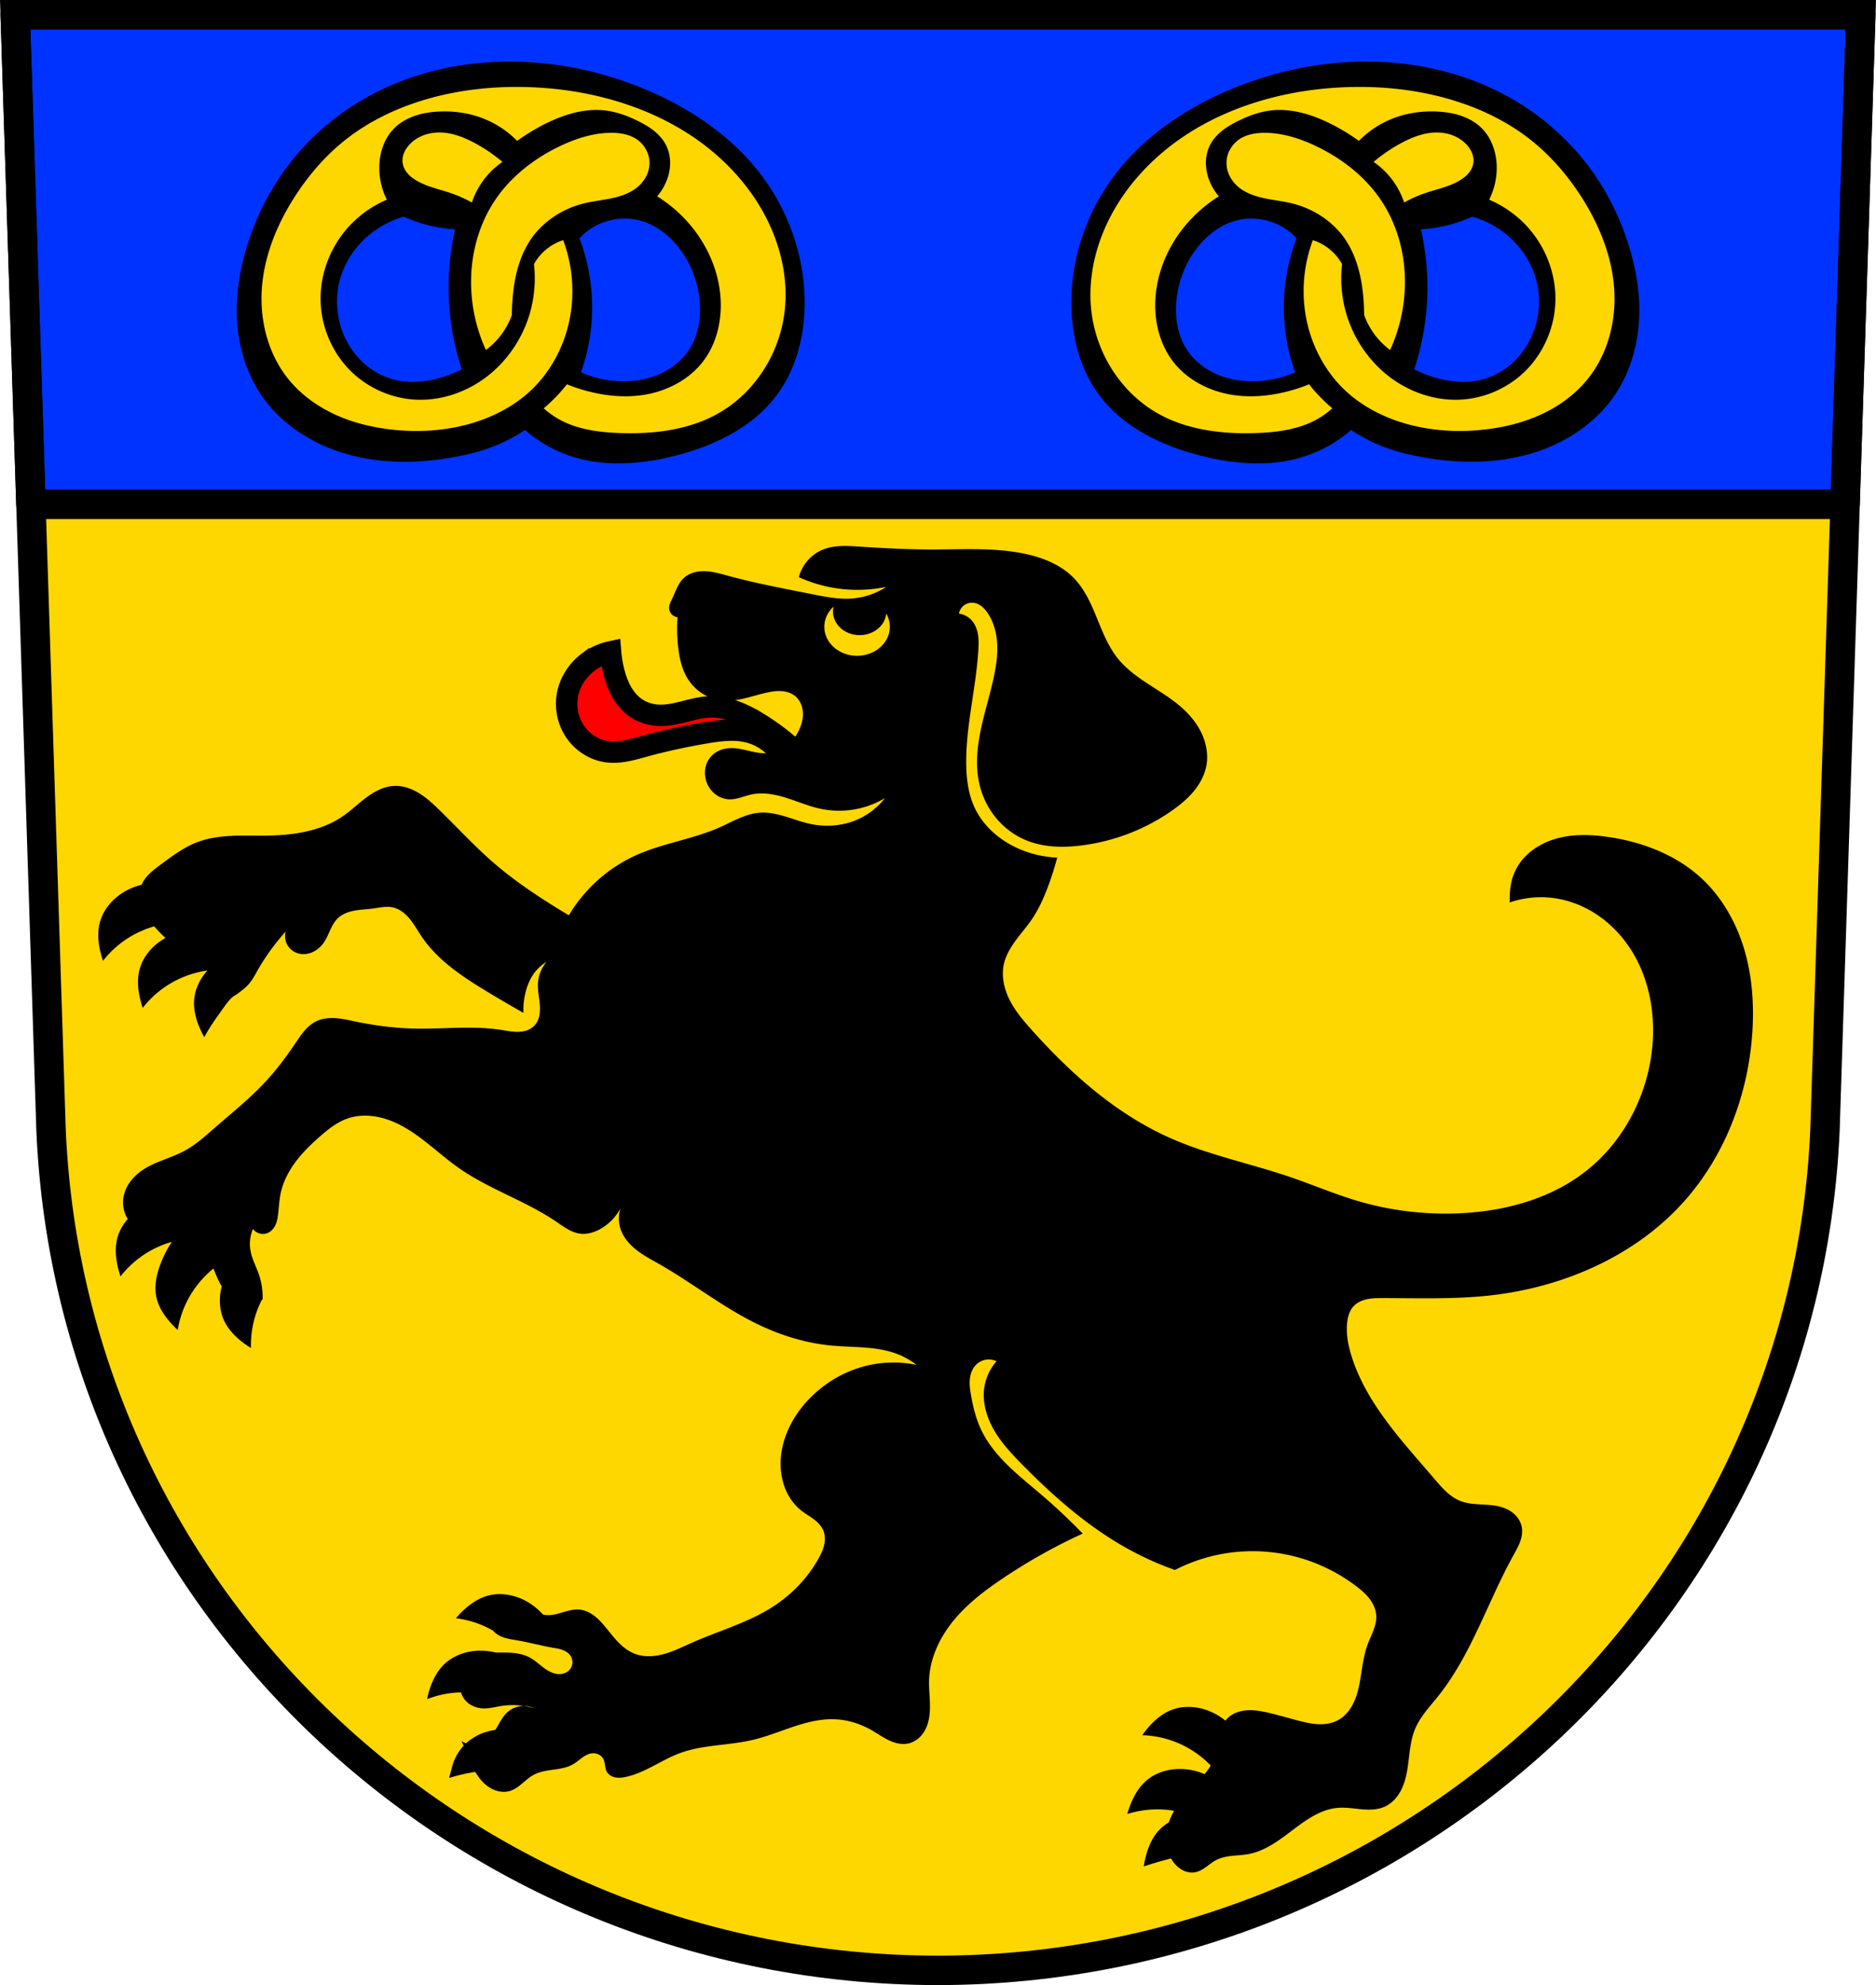 <svg xmlns="http://www.w3.org/2000/svg" xmlns:xlink="http://www.w3.org/1999/xlink" width="701.33" height="741.76" viewBox="0 0 701.331 741.756"><path fill="gold" fill-rule="evenodd" d="m5.683 5.5 13.398 416.62c7.415 175.25 153.92 314.05 331.59 314.14 177.51-.215 324.07-139.06 331.59-314.14L695.659 5.5h-344.98z"/><g stroke="#000"><g stroke-width="11"><path fill="#03f" stroke-linecap="round" stroke-linejoin="round" d="m5.68 5.504 5.883 182.96h678.2l5.883-182.96H5.676z"/><path fill="none" d="m5.683 5.5 13.398 416.62c7.415 175.25 153.92 314.05 331.59 314.14 177.51-.215 324.07-139.06 331.59-314.14L695.659 5.5h-344.98z"/></g><path fill="red" fill-rule="evenodd" stroke-width="8" d="M294.843 287.15c-2.361-6.617-8.176-11.89-14.991-13.596-5.339-1.337-10.959-.577-16.385.349-7.508 1.28-14.967 2.864-22.312 4.881-4.678 1.284-9.488 2.759-14.294 2.092-4.976-.691-9.524-3.767-12.202-8.02-2.515-3.993-3.399-8.976-2.44-13.596.977-4.709 3.825-8.963 7.67-11.853a21.654 21.654 0 0 1 8.367-3.835 44.088 44.088 0 0 0 1.394 8.02c.676 2.494 1.579 4.941 2.881 7.174 1.302 2.233 3.01 4.251 5.138 5.725 2.446 1.698 5.393 2.631 8.367 2.789 3.302.175 6.577-.574 9.783-1.381 3.207-.806 6.434-1.679 9.74-1.757 6.333-.149 12.371 2.628 17.78 5.927a88.602 88.602 0 0 1 14.991 11.505l-3.486 5.578z"/></g><g fill-rule="evenodd" transform="translate(804.743 -55.77)"><path id="a" d="M-639.64 23.01c-18.62-.154-37.36 3.979-53.682 12.914-11.388 6.235-21.531 14.767-29.504 25.01-7.412 9.525-12.93 20.495-16.355 32.07-2.036 6.878-3.343 13.995-3.527 21.17-.304 11.834 2.596 23.915 9.301 33.672 7.418 10.795 19.15 18.217 31.748 21.807 12.759 3.636 26.372 3.552 39.443 1.283 5.01-.87 9.987-2.059 14.752-3.848a61.435 61.435 0 0 0 12.508-6.414 49.822 49.822 0 0 0 17.637 9.941c12.385 3.939 25.883 2.866 38.482-.32 14.497-3.666 28.836-10.512 37.842-22.449 7.657-10.149 10.793-23.2 10.582-35.916-.272-16.419-5.932-32.668-15.713-45.859-11.01-14.845-26.876-25.598-43.934-32.709-14.535-6.06-30.12-9.65-45.859-10.262a121.337 121.337 0 0 0-3.721-.088m-40.643 57.945a54.052 54.052 0 0 0 19.207 4.733 97.657 97.657 0 0 0-2.227 28.11 97.698 97.698 0 0 0 4.73 24.22 47.151 47.151 0 0 1-7.793 3.061c-5.591 1.641-11.599 2.225-17.258.836-4.201-1.032-8.12-3.139-11.365-6-3.245-2.861-5.817-6.464-7.563-10.422-2.987-6.775-3.501-14.615-1.393-21.713 2.233-7.519 7.352-14.08 13.918-18.371 3-1.96 6.297-3.467 9.742-4.453m82.53.715a22.552 22.552 0 0 1 6.539.955c4.485 1.356 8.468 4.116 11.691 7.516 5.433 5.731 8.786 13.316 9.742 21.15.819 6.714-.167 13.843-3.898 19.484-2.575 3.893-6.362 6.921-10.609 8.857-4.247 1.936-8.938 2.807-13.605 2.834a39.673 39.673 0 0 1-16.14-3.34 72.59 72.59 0 0 0 4.174-22.824 72.764 72.764 0 0 0-4.73-27.28 23.217 23.217 0 0 1 10.299-6.402 22.97 22.97 0 0 1 6.543-.955" transform="translate(26.477 55.77)"/><path id="b" fill="gold" d="M-636.35 32.488c-11.992-.148-24.03 1.261-35.547 4.619-11.01 3.21-21.553 8.24-30.51 15.395-7.339 5.863-13.536 13.09-18.613 20.992-6.659 10.363-11.477 22.14-12.316 34.428-.813 11.908 2.333 24.273 9.797 33.588 4.515 5.635 10.476 10.03 17 13.12 6.528 3.086 13.617 4.889 20.783 5.775 8.374 1.036 16.921.833 25.19-.84 10.339-2.091 20.345-6.588 27.99-13.855 8.137-7.734 13.294-18.409 14.834-29.529a54.425 54.425 0 0 0-2.939-26.449 19.243 19.243 0 0 0-6.717 3.777 19.218 19.218 0 0 0-4.199 5.18c.7 6.123.178 12.382-1.525 18.305-2.758 9.588-8.685 18.26-16.707 24.19-7.41 5.478-16.646 8.588-25.852 8.164-8.917-.411-17.633-4.172-24.07-10.355-7.156-6.875-11.392-16.669-11.617-26.59-.232-10.248 3.789-20.491 10.777-27.99a41.129 41.129 0 0 1 13.994-9.797 26.43 26.43 0 0 1-2.799-13.156c.244-4.937 1.991-9.91 5.457-13.434 2.05-2.084 4.634-3.604 7.381-4.604s5.658-1.494 8.574-1.695c6.484-.448 13.1.564 19.03 3.219a36.312 36.312 0 0 1 11.06 7.697 75.945 75.945 0 0 1 10.355-6.297c7.06-3.554 14.971-6.03 22.813-5.04 4.206.53 8.237 2.037 12.04 3.92 2.066 1.024 4.084 2.167 5.889 3.602 1.804 1.435 3.396 3.174 4.469 5.215 1.087 2.067 1.619 4.409 1.633 6.744.014 2.336-.482 4.663-1.354 6.83a20.387 20.387 0 0 1-3.498 5.738 52.865 52.865 0 0 1 11.336 9.518c7.624 8.487 12.416 19.66 12.455 31.07.025 7.403-1.998 14.927-6.438 20.852-5.253 7.01-13.602 11.349-22.252 12.736-6.688 1.073-13.577.5-20.15-1.119a64.585 64.585 0 0 1-8.676-2.799 63.566 63.566 0 0 1-8.677 8.957 30.74 30.74 0 0 0 5.879 4.197c6.808 3.741 14.767 4.769 22.531 5.04 12.824.447 26.12-1.126 37.23-7.559 8.587-4.975 15.478-12.726 19.734-21.691a52.187 52.187 0 0 0 4.477-14.695c1.551-10.462-.191-21.28-4.197-31.07-5.778-14.12-16.179-26.12-28.689-34.848-11.12-7.758-23.881-13.03-37.09-16.09-9.261-2.151-18.762-3.242-28.27-3.359m-30.711 17.01c-2.099.008-4.204.379-6.15 1.166-1.946.787-3.73 1.996-5.123 3.566-.809.912-1.488 1.948-1.922 3.088-.434 1.14-.617 2.385-.445 3.592.202 1.421.891 2.748 1.82 3.842.93 1.094 2.094 1.968 3.33 2.699 3.963 2.345 8.588 3.237 12.943 4.732a47.918 47.918 0 0 1 7.793 3.479 29.771 29.771 0 0 1 4.04-7.932 29.8 29.8 0 0 1 7.375-7.238 59.25 59.25 0 0 0-10.438-7.098c-4.095-2.186-8.578-3.914-13.221-3.896m64 .131c-6.678.098-13.188 2.232-19.2 5.146-9.379 4.549-17.897 11.167-23.752 19.791-6.229 9.175-9.233 20.381-9.104 31.471a61.387 61.387 0 0 0 5.541 24.74 28.176 28.176 0 0 0 9.699-13.065c.016-1.717.082-3.432.197-5.145.565-8.374 2.434-16.927 7.322-23.75 4.648-6.488 11.839-10.988 19.596-12.865 3.472-.84 7.05-1.182 10.535-1.949 3.489-.767 6.979-2.02 9.652-4.385 1.29-1.143 2.365-2.534 3.098-4.094.733-1.56 1.118-3.288 1.059-5.01-.112-3.271-1.885-6.416-4.553-8.313-2.878-2.046-6.562-2.626-10.09-2.574" transform="translate(26.477 55.77)"/></g><g transform="matrix(-1 0 0 1 -103.407 -55.77)"><use xlink:href="#a"/><use xlink:href="#b"/></g><path fill-rule="evenodd" d="M316.02 204.01c-2.838-.008-5.647.27-8.268 1.309-4.438 1.758-7.932 5.732-9.109 10.357a53.09 53.09 0 0 0 13.605 4.082 53.157 53.157 0 0 0 19.05-.455 27.158 27.158 0 0 1-12.756 4.336c-5 .379-9.99-.635-14.908-1.613-10.547-2.097-21.14-4.053-31.508-6.891-2.804-.767-5.627-1.605-8.533-1.699-1.453-.047-2.92.096-4.311.52-1.391.423-2.705 1.132-3.756 2.137-1.062 1.015-1.829 2.3-2.463 3.625-.634 1.325-1.147 2.705-1.783 4.03-.5 1.041-1.087 2.094-1.125 3.248-.029.88.283 1.768.857 2.436a3.59 3.59 0 0 0 2.279 1.213 62.466 62.466 0 0 0 .201 10.863c.462 4.363 1.432 8.788 3.828 12.463 2.733 4.19 7.331 7.154 12.299 7.746 2.911.347 5.863-.088 8.717-.76s5.649-1.579 8.516-2.195c1.776-.382 3.595-.652 5.406-.512 1.811.14 3.625.716 5.03 1.873 1.641 1.356 2.596 3.434 2.828 5.551.232 2.117-.214 4.267-1.014 6.24-1.024 2.526-2.646 4.826-4.77 6.535-2.124 1.709-4.756 2.81-7.477 2.988-2.519.165-5.02-.445-7.475-1.016-2.459-.57-4.985-1.109-7.49-.799-2.387.296-4.706 1.41-6.258 3.248-1.027 1.217-1.7 2.724-1.963 4.295-.263 1.571-.12 3.204.367 4.721.599 1.865 1.729 3.565 3.258 4.791 1.528 1.226 3.454 1.964 5.412 2.01 2.828.069 5.486-1.246 8.254-1.832 4.297-.909 8.776-.04 12.967 1.275 4.191 1.315 8.249 3.08 12.539 4.02 3.529.775 7.183.981 10.775.6a33.566 33.566 0 0 0 13.605-4.535 26.82 26.82 0 0 1-11.791 8.617c-5.178 1.912-10.914 2.166-16.309.996-3.159-.685-6.193-1.84-9.289-2.768-3.096-.928-6.318-1.635-9.541-1.385-5.254.408-9.937 3.28-14.75 5.424-10.05 4.478-21.248 5.932-31.29 10.43-10.437 4.674-19.369 12.643-25.2 22.48a271.886 271.886 0 0 1-8.865-5.461c-6.776-4.354-13.368-9.02-19.449-14.299-7.095-6.16-13.449-13.12-20.19-19.664-2.365-2.298-4.8-4.562-7.623-6.266-2.823-1.704-6.087-2.827-9.379-2.641-3.75.212-7.215 2.086-10.229 4.328-3.01 2.242-5.719 4.89-8.82 7.01-8.08 5.52-18.225 7.06-28.01 7.213-8.963.141-18.25-.702-26.604 2.551-4.969 1.935-9.282 5.207-13.564 8.385-1.424 1.056-2.857 2.111-4.121 3.354-1.197 1.177-2.231 2.543-2.871 4.092-3.178.749-6.2 2.162-8.781 4.162-3.187 2.47-5.73 5.863-6.803 9.75-.934 3.384-.732 6.998 0 10.432a34.965 34.965 0 0 0 1.135 4.082 37.39 37.39 0 0 1 8.162-7.711 37.426 37.426 0 0 1 10.98-5.178 54.983 54.983 0 0 0 4.205 4.348 22.212 22.212 0 0 0-2.826 1.844c-3.187 2.47-5.73 5.865-6.803 9.752-.934 3.384-.732 6.996 0 10.43a34.956 34.956 0 0 0 1.133 4.082 37.39 37.39 0 0 1 8.164-7.709c4.752-3.291 10.283-5.434 16-6.254l-.035.035c-2.678 3.01-4.553 6.818-4.893 10.836-.296 3.498.568 7.01 1.92 10.254a34.945 34.945 0 0 0 1.865 3.803c1.728-3.336 4.233-6.9 6.605-10.175 1.169-1.614 2.287-3.303 3.751-4.655.656-.605 1.505-.964 2.212-1.508 1.415-1.09 2.885-2.155 4.047-3.512 2.119-2.474 2.301-3.697 5.192-8.279a81.955 81.955 0 0 1 8.617-11.338 6.671 6.671 0 0 0 .188 4.068 6.672 6.672 0 0 0 2.533 3.188c.926.616 2.01.993 3.111 1.117a8 8 0 0 0 3.295-.34c2.121-.672 3.927-2.173 5.18-4.01.981-1.44 1.637-3.07 2.369-4.65.732-1.581 1.569-3.153 2.826-4.359 1.673-1.606 3.959-2.429 6.24-2.846 2.282-.417 4.612-.473 6.91-.783 2.415-.326 4.869-.934 7.258-.453 2.589.521 4.778 2.279 6.459 4.316s2.949 4.378 4.426 6.568c6.12 9.08 15.6 15.254 24.977 20.904a566.746 566.746 0 0 0 13.12 7.668c-.116-2.746.19-5.51.906-8.164.656-2.431 1.664-4.788 3.174-6.803a15.841 15.841 0 0 1 4.535-4.082 13.519 13.519 0 0 0-3.174 7.711c-.225 3.02.575 6.02.711 9.04.056 1.25-.004 2.515-.309 3.729-.304 1.213-.864 2.377-1.721 3.289-.752.801-1.716 1.388-2.748 1.764-1.032.376-2.132.545-3.23.58-2.196.07-4.37-.392-6.541-.727-10.857-1.674-21.929-.196-32.91-.494-7.306-.199-14.578-1.186-21.734-2.672-2.416-.502-4.832-1.061-7.295-1.215-2.463-.153-5 .121-7.217 1.215-1.698.84-3.139 2.131-4.373 3.568-1.234 1.437-2.277 3.03-3.338 4.596-3.321 4.915-6.866 9.693-10.883 14.06-5.911 6.425-12.774 11.886-19.357 17.619-3.489 3.038-6.947 6.188-11 8.412-5.269 2.888-11.398 4.128-16.309 7.59-1.801 1.27-3.412 2.83-4.627 4.668-1.215 1.838-2.028 3.961-2.219 6.156-.217 2.492.409 5.04 1.705 7.174-1.753 2.01-3.112 4.359-3.82 6.926-.934 3.384-.732 6.998 0 10.432a34.933 34.933 0 0 0 1.135 4.08 37.38 37.38 0 0 1 8.162-7.709c3.357-2.326 7.106-4.072 11.03-5.193a41.13 41.13 0 0 0-4.48 8.916c-1.349 3.782-2.141 7.894-1.289 11.818.745 3.434 2.703 6.498 5.01 9.152a37.29 37.29 0 0 0 2.953 3.037 37.401 37.401 0 0 1 3.463-10.682c2.375-4.741 5.792-8.946 9.91-12.285.781 2.01 1.574 4.02 2.621 5.898.146.263.314.514.471.771-.065.251-.147.498-.203.752-.876 3.936-.667 8.173.988 11.85 1.442 3.201 3.904 5.852 6.66 8.03a34.762 34.762 0 0 0 3.479 2.418 37.39 37.39 0 0 1 1.361-11.146 37.168 37.168 0 0 1 2.66-6.803c.112-.084.233-.156.34-.246a26.277 26.277 0 0 0-1.402-9.293c-1.016-2.965-2.569-5.765-3.133-8.848a14.394 14.394 0 0 1 .906-8.162 4.705 4.705 0 0 0 2.705 1.746 4.712 4.712 0 0 0 3.191-.42c1.309-.687 2.227-1.972 2.754-3.354.527-1.381.704-2.869.85-4.34.239-2.423.403-4.862.932-7.238.935-4.206 2.992-8.108 5.58-11.553 2.588-3.445 5.702-6.461 8.934-9.311 3.134-2.763 6.482-5.435 10.43-6.803 5.26-1.823 11.146-1.129 16.326.908 9.636 3.79 16.909 11.76 25.398 17.688 11.328 7.91 24.858 12.182 36.28 19.953 1.412.961 2.793 1.976 4.281 2.814 1.488.838 3.1 1.501 4.797 1.695 2.581.295 5.19-.521 7.453-1.797a19.252 19.252 0 0 0 7.506-7.701 12.465 12.465 0 0 0 0 7.711c1.043 3.18 3.344 5.817 5.98 7.879 2.636 2.062 5.622 3.619 8.531 5.273 12.04 6.849 22.994 15.556 35.37 21.768 8.942 4.486 18.618 7.63 28.572 8.617 8.374.83 17.08.177 24.943 3.176a28.267 28.267 0 0 1 7.256 4.08 42.914 42.914 0 0 0-20.17.703c-7.768 2.177-14.873 6.591-20.393 12.475-6.204 6.614-10.469 15.4-10.232 24.465.083 3.177.716 6.353 1.998 9.262 1.282 2.908 3.221 5.544 5.711 7.52 1.445 1.146 3.057 2.061 4.541 3.156 1.484 1.095 2.87 2.416 3.623 4.1.78 1.744.815 3.756.395 5.619-.42 1.864-1.269 3.602-2.209 5.266-4.04 7.144-9.897 13.222-16.781 17.688-9.337 6.06-20.267 9.07-30.445 13.57-3.425 1.515-6.795 3.211-10.404 4.207-3.61.997-7.553 1.25-11.04-.117-2.223-.871-4.158-2.358-5.846-4.047-1.688-1.688-3.151-3.585-4.662-5.434-1.339-1.638-2.733-3.255-4.404-4.553-1.671-1.298-3.653-2.27-5.762-2.447-2.463-.207-4.869.665-7.246 1.342-1.189.338-2.398.633-3.631.719-.907.063-1.83.007-2.709-.215-2.396-2.707-5.414-4.866-8.781-6.184-2.347-.918-4.874-1.435-7.389-1.432-1.509.002-3.01.192-4.471.594-3.384.934-6.383 2.96-8.955 5.35a35.113 35.113 0 0 0-2.922 3.066 37.397 37.397 0 0 1 10.807 3.053 36.129 36.129 0 0 1 3.127 1.635c.27.312.557.608.877.869 1.124.918 2.493 1.497 3.893 1.883 1.399.386 2.841.59 4.271.838 4.412.764 8.741 1.948 13.15 2.723 1.273.224 2.563.415 3.773.869s2.354 1.202 3.03 2.305c.51.833.726 1.844.598 2.813a4.34 4.34 0 0 1-1.307 2.561c-1.021.967-2.486 1.384-3.891 1.307-1.404-.077-2.754-.608-3.965-1.322-2.423-1.429-4.366-3.591-6.854-4.904-2.111-1.114-4.516-1.562-6.898-1.719-1.924-.127-3.856-.087-5.785-.092a23.006 23.006 0 0 0-6.361-.699c-.667.022-1.333.074-1.996.156-4 .495-7.922 2.112-10.83 4.904-2.532 2.432-4.205 5.641-5.33 8.967a34.76 34.76 0 0 0-1.111 4.088 37.397 37.397 0 0 1 10.957-2.457c.57-.04 1.142-.048 1.713-.061a8.879 8.879 0 0 0 1.152 2.332 8.398 8.398 0 0 0 2.986 2.582 9.664 9.664 0 0 0 3.816 1.047c2.439.161 4.84-.537 7.256-.908a27.457 27.457 0 0 1 8.309.014 9.21 9.21 0 0 1 3.936.895 27.309 27.309 0 0 0-3.936-.895c-.42-.002-.84.021-1.256.078a9.238 9.238 0 0 0-4.785 2.176c-1.638 1.432-2.707 3.389-3.773 5.285-.265.472-.536.944-.818 1.41l-.035.004c-3.989.531-7.857 2.191-10.83 4.904-.024.022-.045.047-.068.068a8.35 8.35 0 0 1-1.709-.787c.258.577.5 1.162.748 1.744a18.108 18.108 0 0 0-4.303 7.941l-1.111 4.088a66.263 66.263 0 0 1 9.793-2.273c1.061 1.808 2.334 3.495 3.943 4.828 1.251 1.036 2.697 1.855 4.264 2.285 1.566.431 3.255.462 4.807-.018 1.672-.517 3.112-1.591 4.453-2.715 1.341-1.124 2.636-2.328 4.164-3.182 1.131-.632 2.369-1.059 3.629-1.361 1.901-.455 3.855-.632 5.783-.949 1.929-.317 3.866-.787 5.555-1.771 1.216-.709 2.267-1.662 3.412-2.48 1.145-.818 2.439-1.519 3.844-1.602a4.494 4.494 0 0 1 2.389.518 4.013 4.013 0 0 1 1.693 1.75c.343.706.457 1.497.572 2.273.116.776.243 1.568.609 2.262a4.024 4.024 0 0 0 1.354 1.465c.561.369 1.203.61 1.861.742 1.318.264 2.684.095 3.998-.188 7.137-1.533 13.151-6.248 19.988-8.805 8.713-3.258 18.345-2.878 27.4-5.01 5.186-1.219 10.138-3.251 15.193-4.93 5.056-1.679 10.325-3.02 15.646-2.779 4.775.215 9.453 1.713 13.605 4.08 2.152 1.227 4.175 2.687 6.41 3.754 2.235 1.067 4.768 1.732 7.195 1.236 1.361-.278 2.639-.917 3.719-1.791 1.08-.874 1.964-1.981 2.631-3.199 1.529-2.793 1.897-6.077 1.863-9.262-.033-3.184-.438-6.362-.324-9.545.29-8.103 3.963-15.822 9.09-22.1 5.131-6.278 11.666-11.257 18.393-15.783a211.129 211.129 0 0 1 29.932-16.779 225.841 225.841 0 0 0-15.42-14.514c-4.268-3.653-8.678-7.152-12.682-11.09-4-3.941-7.621-8.369-9.986-13.465-1.846-3.977-2.893-8.278-3.652-12.596-.346-1.967-.636-3.968-.451-5.957.184-1.989.883-3.989 2.281-5.416a6.777 6.777 0 0 1 3.637-1.916 6.776 6.776 0 0 1 4.074.557 18.967 18.967 0 0 0-4.535 9.523c-.893 5.516.729 11.213 3.502 16.06 2.773 4.852 6.637 8.978 10.557 12.961 11.967 12.159 24.952 23.543 39.91 31.746a116.695 116.695 0 0 0 17.232 7.711 63.7 63.7 0 0 1 21.881-6.623 64.004 64.004 0 0 1 30.19 3.9 65.128 65.128 0 0 1 15.506 8.617c1.892 1.419 3.725 2.956 5.16 4.836 1.435 1.88 2.456 4.139 2.549 6.502.072 1.831-.412 3.642-1.063 5.355-.65 1.713-1.469 3.36-2.111 5.076-1.52 4.062-2.02 8.42-2.723 12.699-.51 3.085-1.147 6.183-2.463 9.02-1.316 2.837-3.373 5.421-6.152 6.854-2.235 1.152-4.817 1.503-7.328 1.375-2.511-.128-4.976-.713-7.408-1.35-3.707-.97-7.381-2.067-11.12-2.928-2.885-.665-5.858-1.191-8.797-.828-1.469.182-2.918.589-4.227 1.281a9.182 9.182 0 0 0-3 2.52c-2.394-1.961-5.168-3.46-8.143-4.316a20.74 20.74 0 0 0-5.982-.824c-2.02.026-4.02.371-5.904 1.084-3.284 1.242-6.081 3.536-8.422 6.152a34.892 34.892 0 0 0-2.627 3.324c3.755.12 7.491.811 11.04 2.043 5.494 1.907 10.517 5.134 14.566 9.307a30.953 30.953 0 0 1-2.033 2.842c-.097.122-.202.237-.301.357a23.154 23.154 0 0 0-8.467-1.916 22.23 22.23 0 0 0-2 .025c-4.03.233-8.04 1.592-11.127 4.189-2.686 2.261-4.565 5.354-5.904 8.6a34.718 34.718 0 0 0-1.375 4.01 37.348 37.348 0 0 1 11.09-1.736 37.057 37.057 0 0 1 6.422.537 24.11 24.11 0 0 0-2.01 4.332 17.041 17.041 0 0 0-3.734 3.02c-2.374 2.586-3.841 5.895-4.754 9.285a34.904 34.904 0 0 0-.852 4.148 148.891 148.891 0 0 1 10.164-2.98c.3.525.635 1.03 1.01 1.508.962 1.24 2.17 2.309 3.584 2.988 1.414.68 3.043.955 4.58.641 1.471-.301 2.784-1.112 4-1.992 1.216-.88 2.378-1.85 3.709-2.543 1.852-.964 3.948-1.349 6.02-1.572 2.076-.223 4.173-.298 6.223-.695 4.073-.79 7.803-2.825 11.225-5.172 3.422-2.347 6.607-5.03 10.06-7.32 3.574-2.371 7.547-4.356 11.818-4.742 2.966-.268 5.938.245 8.904.51s6.07.26 8.781-.963c2.742-1.235 4.846-3.629 6.191-6.318 1.345-2.689 1.993-5.673 2.426-8.648.689-4.739.883-9.638 2.723-14.06 1.925-4.626 5.486-8.331 8.615-12.244 12.445-15.563 18.48-35.17 28.12-52.609.914-1.654 1.865-3.298 2.516-5.072.65-1.774.989-3.709.633-5.564-.352-1.835-1.378-3.507-2.752-4.773-1.374-1.266-3.08-2.139-4.871-2.67-2.511-.745-5.162-.833-7.777-.979-2.615-.146-5.276-.366-7.703-1.35-3.915-1.586-6.777-4.954-9.523-8.164-11.972-13.99-25.15-27.84-30.84-45.35-1.374-4.227-2.286-8.691-1.805-13.11.233-2.139.834-4.323 2.258-5.938 1.291-1.463 3.153-2.329 5.059-2.748 1.906-.419 3.875-.429 5.826-.428 13.163 0 26.366.466 39.457-.906 27.66-2.9 54.988-14.593 73.47-35.37 15.334-17.241 23.9-40.01 25.396-63.04.678-10.434-.049-21.04-3.041-31.05-2.992-10.02-8.325-19.45-16.01-26.543-9.493-8.764-22.13-13.577-34.92-15.42-6.02-.867-12.213-1.112-18.12.313-5.91 1.424-11.541 4.656-14.984 9.666a20.082 20.082 0 0 0-3.02 6.939c-.554 2.477-.613 5.03-.613 7.572a35.831 35.831 0 0 1 14.967-1.814c6.205.573 12.225 2.795 17.432 6.219 5.206 3.423 9.604 8.03 12.955 13.283 7.193 11.274 9.413 25.285 7.709 38.549-2.221 17.292-11.14 33.796-24.943 44.45-13.07 10.08-29.772 14.598-46.26 15.42-12.983.647-26.08-.865-38.549-4.535-8.629-2.54-16.922-6.093-25.436-8.998-14.891-5.082-30.481-8.195-44.859-14.586-20.13-8.947-37.01-23.949-51.703-40.36-3.077-3.438-6.103-6.99-8.197-11.1-2.095-4.111-3.204-8.876-2.232-13.387.699-3.247 2.424-6.184 4.383-8.865 1.959-2.682 4.176-5.172 6.05-7.916 2.511-3.682 4.367-7.772 5.951-11.938 1.393-3.662 2.586-7.4 3.574-11.191a40.06 40.06 0 0 1-14.06-3.176c-7.144-3.049-13.478-8.389-16.779-15.42-2.439-5.194-3.14-11.04-3.174-16.779-.083-14.15 3.678-28.05 4.535-42.18.121-2 .181-4.02-.172-5.994-.353-1.972-1.151-3.911-2.551-5.344a7.816 7.816 0 0 0-4.535-2.268 4.968 4.968 0 0 1 1.732-2.973 4.965 4.965 0 0 1 3.258-1.109c1.243.037 2.442.552 3.432 1.305.99.753 1.784 1.735 2.463 2.777 2.17 3.333 3.2 7.318 3.418 11.289.217 3.971-.344 7.946-1.15 11.84-1.406 6.789-3.562 13.406-4.977 20.19-1.415 6.787-2.073 13.881-.465 20.625 1.099 4.608 3.257 8.967 6.305 12.594 3.047 3.627 6.983 6.511 11.383 8.268 6.412 2.56 13.558 2.673 20.408 1.814 12.184-1.527 23.989-6.06 34.01-13.152 2.939-2.079 5.745-4.392 8.03-7.174 2.284-2.782 4.04-6.06 4.67-9.607.747-4.187-.113-8.571-1.994-12.385s-4.74-7.088-7.984-9.838c-3.715-3.149-7.931-5.64-12-8.311-4.073-2.671-8.07-5.584-11.125-9.377-3.583-4.449-5.688-9.872-7.854-15.16-2.165-5.286-4.522-10.647-8.473-14.773-4.848-5.064-11.679-7.795-18.541-9.23-11.262-2.355-22.904-1.581-34.41-1.58-9.182 0-18.355-.499-27.518-1.088-1.688-.108-3.401-.216-5.104-.221zm-4.402 22.668a7.89 7.89 0 0 0-.215 1.814c0 4.878 4.466 8.834 9.977 8.834 5.169-.002 9.48-3.499 9.934-8.06a9.847 9.847 0 0 1 1.344 4.934c0 5.986-5.482 10.839-12.244 10.84-6.763 0-12.246-4.853-12.246-10.84.005-2.81 1.243-5.508 3.451-7.525z"/></svg>